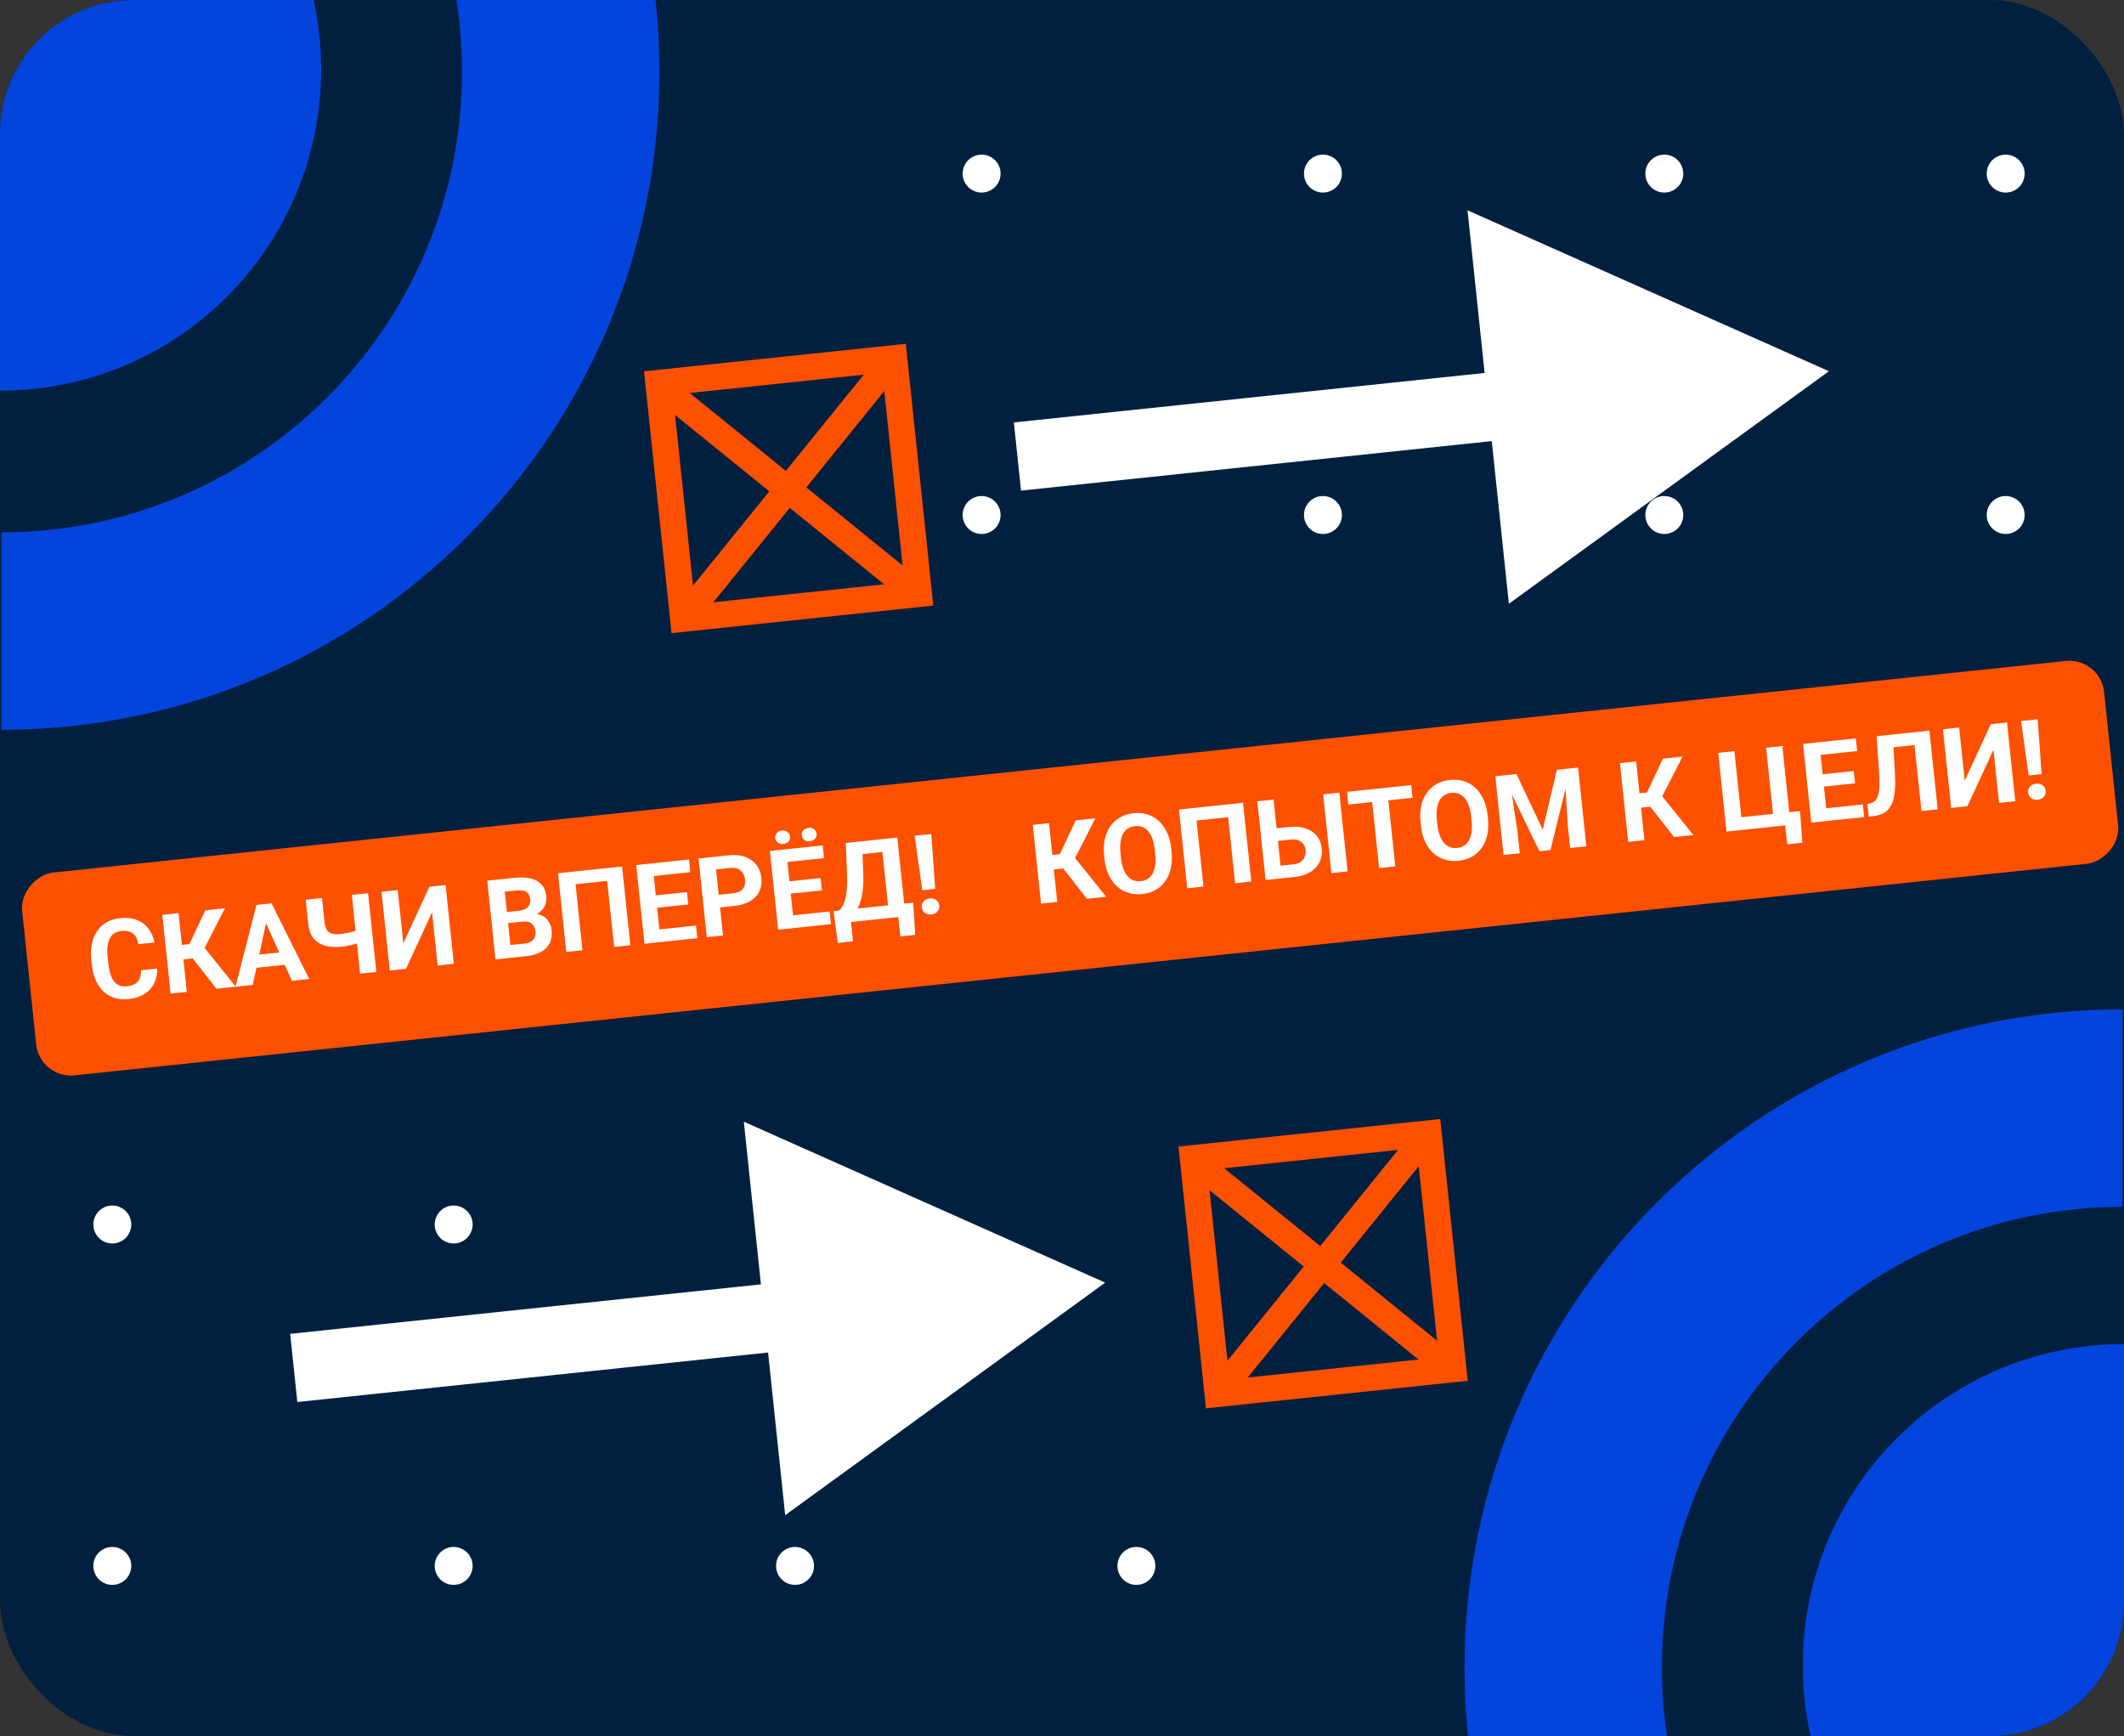 <svg width="476" height="389" viewBox="0 0 476 389" fill="none" xmlns="http://www.w3.org/2000/svg">
<rect x="0" y="0" width="476" height="389" fill="#333333" stroke="none"/>
<g clip-path="url(#clip0_2425_3974)">
<rect width="476" height="389" rx="30" fill="#01203F"/>
<path d="M0.316 -87.163C57.324 -87.162 103.538 -40.948 103.538 16.061C103.538 73.069 57.324 119.282 0.316 119.283V163.521L2.221 163.511C82.149 162.498 146.753 97.895 147.766 17.966L147.777 16.061C147.777 -65.38 81.757 -131.401 0.316 -131.402V-87.163Z" fill="#0344DC"/>
<path d="M475.664 270.411C418.656 270.412 372.442 316.626 372.442 373.635C372.443 430.643 418.656 476.856 475.664 476.857V521.096L473.76 521.085C393.831 520.073 329.227 455.469 328.215 375.54L328.203 373.635C328.203 292.194 394.224 226.173 475.664 226.172V270.411Z" fill="#0344DC"/>
<path d="M-0.004 87.54C39.746 87.538 71.969 55.316 71.969 15.565C71.969 -24.185 39.746 -56.408 -0.004 -56.41L-0.004 87.54Z" fill="#0344DC"/>
<path d="M475.984 445.114C436.235 445.113 404.012 412.89 404.012 373.14C404.012 333.39 436.235 301.166 475.984 301.164V445.114Z" fill="#0344DC"/>
<circle cx="25.168" cy="274.375" r="4.25" fill="white"/>
<circle cx="178.172" cy="274.375" r="4.25" fill="white"/>
<circle cx="101.668" cy="274.375" r="4.25" fill="white"/>
<circle cx="25.168" cy="350.875" r="4.25" fill="white"/>
<circle cx="178.172" cy="350.875" r="4.25" fill="white"/>
<circle cx="101.668" cy="350.875" r="4.25" fill="white"/>
<circle cx="254.672" cy="350.875" r="4.25" fill="white"/>
<circle cx="219.984" cy="38.898" r="4.25" fill="white"/>
<circle cx="372.98" cy="38.898" r="4.25" fill="white"/>
<circle cx="296.48" cy="38.898" r="4.25" fill="white"/>
<circle cx="449.484" cy="38.898" r="4.25" fill="white"/>
<circle cx="219.984" cy="115.398" r="4.25" fill="white"/>
<circle cx="372.98" cy="115.398" r="4.25" fill="white"/>
<circle cx="296.48" cy="115.398" r="4.25" fill="white"/>
<circle cx="449.484" cy="115.398" r="4.25" fill="white"/>
<rect x="8.922" y="241.77" width="45.696" height="469.148" rx="7.802" transform="rotate(-96 8.922 241.77)" fill="#FE5001"/>
<path d="M31.597 217.41L35.22 217.029C35.272 218.224 35.055 219.312 34.571 220.294C34.094 221.276 33.366 222.079 32.386 222.705C31.415 223.329 30.206 223.718 28.76 223.87C27.629 223.989 26.595 223.901 25.657 223.608C24.719 223.306 23.892 222.821 23.177 222.153C22.47 221.485 21.896 220.647 21.455 219.639C21.014 218.632 20.726 217.482 20.59 216.19L20.461 214.966C20.326 213.674 20.372 212.489 20.602 211.411C20.839 210.324 21.238 209.38 21.799 208.578C22.368 207.775 23.08 207.128 23.935 206.638C24.79 206.148 25.771 205.845 26.878 205.729C28.348 205.574 29.616 205.71 30.681 206.137C31.755 206.563 32.62 207.216 33.276 208.094C33.94 208.972 34.391 210.002 34.63 211.186L30.995 211.568C30.88 210.861 30.675 210.275 30.381 209.807C30.086 209.332 29.679 208.995 29.16 208.796C28.648 208.589 27.988 208.527 27.181 208.612C26.575 208.676 26.058 208.845 25.629 209.118C25.201 209.392 24.857 209.775 24.598 210.268C24.34 210.761 24.171 211.367 24.091 212.085C24.019 212.795 24.032 213.619 24.13 214.556L24.261 215.804C24.357 216.717 24.511 217.513 24.721 218.194C24.93 218.866 25.201 219.425 25.534 219.872C25.874 220.31 26.283 220.626 26.761 220.821C27.246 221.007 27.812 221.066 28.458 220.998C29.217 220.918 29.831 220.731 30.298 220.437C30.765 220.143 31.103 219.744 31.311 219.24C31.528 218.736 31.623 218.126 31.597 217.41ZM40.015 204.605L41.869 222.247L38.234 222.629L36.38 204.987L40.015 204.605ZM50.411 203.512L44.738 214.583L40.292 215.05L39.491 211.863L42.46 211.551L46 203.976L50.411 203.512ZM48.521 221.548L42.748 214.179L44.996 211.322L52.834 221.094L48.521 221.548ZM59.9 205.565L56.639 220.695L52.774 221.101L57.475 202.77L59.934 202.511L59.9 205.565ZM65.424 219.771L59.076 205.652L58.371 202.676L60.855 202.415L69.301 219.364L65.424 219.771ZM64.515 213.227L64.814 216.074L55.497 217.054L55.197 214.206L64.515 213.227ZM68.513 201.61L72.16 201.226L72.729 206.643C72.811 207.418 72.992 208.012 73.272 208.423C73.56 208.834 73.956 209.103 74.459 209.229C74.97 209.347 75.588 209.368 76.315 209.292C76.59 209.263 76.912 209.217 77.281 209.153C77.658 209.089 78.042 209.012 78.433 208.922C78.823 208.824 79.196 208.723 79.552 208.621C79.908 208.51 80.203 208.397 80.436 208.283L80.734 211.118C80.5 211.224 80.205 211.333 79.849 211.444C79.493 211.555 79.121 211.659 78.731 211.757C78.34 211.847 77.956 211.924 77.579 211.989C77.21 212.052 76.888 212.098 76.613 212.127C75.208 212.275 73.967 212.201 72.891 211.906C71.814 211.61 70.944 211.065 70.281 210.269C69.624 209.464 69.225 208.383 69.082 207.026L68.513 201.61ZM78.849 200.523L82.484 200.141L84.338 217.783L80.703 218.165L78.849 200.523ZM90.389 211.365L96.224 198.697L99.859 198.315L101.713 215.957L98.078 216.339L96.825 204.416L90.99 217.084L87.355 217.466L85.501 199.824L89.135 199.442L90.389 211.365ZM117.136 206.508L112.604 206.984L112.317 204.491L116.122 204.091C116.792 204.02 117.333 203.878 117.743 203.663C118.153 203.441 118.445 203.153 118.62 202.799C118.803 202.437 118.868 202.014 118.817 201.529C118.76 200.98 118.608 200.547 118.362 200.229C118.125 199.911 117.78 199.698 117.327 199.591C116.883 199.482 116.322 199.464 115.643 199.535L113.123 199.8L114.678 214.594L111.043 214.976L109.189 197.335L115.344 196.688C116.37 196.58 117.297 196.58 118.125 196.689C118.961 196.797 119.683 197.02 120.29 197.356C120.897 197.692 121.382 198.148 121.744 198.722C122.106 199.289 122.33 199.984 122.417 200.808C122.493 201.535 122.398 202.223 122.131 202.871C121.873 203.519 121.412 204.074 120.75 204.536C120.096 204.996 119.21 205.306 118.092 205.464L117.136 206.508ZM117.792 214.267L112.424 214.831L113.544 211.847L117.494 211.432C118.132 211.365 118.642 211.209 119.025 210.965C119.407 210.712 119.676 210.398 119.832 210.022C119.989 209.646 120.043 209.228 119.995 208.768C119.94 208.251 119.804 207.812 119.587 207.451C119.377 207.089 119.072 206.827 118.671 206.665C118.269 206.495 117.758 206.443 117.136 206.508L113.634 206.876L113.396 204.377L117.758 203.919L118.697 204.813C119.77 204.684 120.654 204.782 121.35 205.11C122.053 205.428 122.587 205.882 122.951 206.473C123.323 207.062 123.547 207.713 123.621 208.423C123.74 209.554 123.594 210.533 123.183 211.361C122.771 212.18 122.108 212.833 121.196 213.321C120.292 213.808 119.157 214.124 117.792 214.267ZM139.408 194.158L141.262 211.8L137.627 212.182L136.072 197.388L128.984 198.133L130.539 212.927L126.904 213.309L125.049 195.668L139.408 194.158ZM155.976 207.387L156.274 210.222L146.884 211.209L146.586 208.374L155.976 207.387ZM146.217 193.443L148.071 211.085L144.436 211.467L142.582 193.825L146.217 193.443ZM153.952 199.894L154.242 202.657L146.075 203.515L145.785 200.753L153.952 199.894ZM154.408 192.582L154.707 195.429L145.329 196.415L145.03 193.568L154.408 192.582ZM164.604 202.989L160.109 203.461L159.811 200.626L164.306 200.154C165.001 200.081 165.554 199.908 165.967 199.636C166.378 199.356 166.663 198.999 166.822 198.566C166.981 198.133 167.033 197.658 166.978 197.141C166.923 196.616 166.771 196.138 166.521 195.707C166.272 195.275 165.915 194.946 165.45 194.717C164.985 194.488 164.405 194.41 163.71 194.483L160.475 194.823L162.03 209.618L158.395 210L156.541 192.358L163.411 191.636C164.792 191.49 166.002 191.616 167.04 192.014C168.085 192.402 168.916 193.005 169.533 193.822C170.15 194.639 170.517 195.609 170.635 196.732C170.755 197.871 170.596 198.884 170.158 199.771C169.721 200.658 169.029 201.38 168.083 201.937C167.145 202.493 165.985 202.844 164.604 202.989ZM185.929 204.239L186.227 207.074L176.836 208.061L176.538 205.226L185.929 204.239ZM176.17 190.295L178.024 207.936L174.389 208.319L172.535 190.677L176.17 190.295ZM183.904 196.746L184.194 199.509L176.028 200.367L175.737 197.605L183.904 196.746ZM184.36 189.434L184.66 192.281L175.281 193.267L174.982 190.419L184.36 189.434ZM173.726 187.795C173.682 187.375 173.802 187.003 174.087 186.679C174.378 186.346 174.758 186.155 175.227 186.106C175.712 186.055 176.127 186.162 176.474 186.428C176.819 186.686 177.014 187.025 177.058 187.445C177.102 187.865 176.982 188.237 176.698 188.561C176.413 188.885 176.029 189.072 175.544 189.123C175.076 189.172 174.664 189.068 174.311 188.812C173.965 188.554 173.77 188.215 173.726 187.795ZM179.677 187.182C179.632 186.754 179.751 186.378 180.036 186.054C180.32 185.73 180.701 185.543 181.178 185.493C181.654 185.443 182.065 185.547 182.411 185.804C182.765 186.061 182.964 186.404 183.009 186.832C183.053 187.252 182.929 187.624 182.636 187.949C182.351 188.265 181.97 188.448 181.493 188.498C181.017 188.548 180.606 188.448 180.261 188.198C179.916 187.941 179.721 187.602 179.677 187.182ZM202.044 202.545L202.342 205.381L189.631 206.716L189.333 203.881L202.044 202.545ZM190.412 203.768L191.165 210.929L187.748 211.288L186.801 204.147L190.412 203.768ZM204.661 202.27L205.1 209.476L201.768 209.827L201.014 202.653L204.661 202.27ZM198.488 187.949L198.788 190.796L190.294 191.689L189.995 188.842L198.488 187.949ZM201.081 187.676L202.936 205.318L199.313 205.699L197.458 188.057L201.081 187.676ZM189.546 188.889L193.181 188.507L193.464 195.741C193.516 196.937 193.497 198 193.407 198.933C193.325 199.856 193.19 200.675 193.004 201.388C192.826 202.101 192.61 202.732 192.358 203.282C192.104 203.823 191.828 204.301 191.528 204.716C191.228 205.123 190.92 205.491 190.603 205.818C190.285 206.137 189.974 206.435 189.668 206.713L187.584 206.932L187.286 204.096L188.098 204.011C188.311 203.793 188.53 203.5 188.753 203.134C188.984 202.766 189.186 202.284 189.36 201.686C189.541 201.078 189.674 200.321 189.758 199.414C189.851 198.506 189.874 197.409 189.829 196.124L189.546 188.889ZM208.703 186.875L209.59 199.167L206.682 199.473L204.983 187.266L208.703 186.875ZM206.572 203.319C206.518 202.802 206.651 202.355 206.97 201.978C207.297 201.593 207.756 201.369 208.345 201.307C208.943 201.244 209.438 201.368 209.83 201.678C210.221 201.98 210.444 202.389 210.498 202.906C210.551 203.407 210.417 203.85 210.099 204.235C209.78 204.619 209.321 204.843 208.724 204.906C208.134 204.968 207.639 204.844 207.239 204.535C206.847 204.225 206.625 203.82 206.572 203.319Z" fill="white"/>
<path d="M235.083 184.451L236.937 202.093L233.302 202.475L231.448 184.833L235.083 184.451ZM245.479 183.358L239.807 194.429L235.36 194.896L234.56 191.709L237.528 191.397L241.069 183.822L245.479 183.358ZM243.589 201.394L237.817 194.025L240.064 191.168L247.903 200.94L243.589 201.394ZM262.466 190.075L262.554 190.911C262.695 192.252 262.64 193.475 262.388 194.579C262.137 195.683 261.719 196.646 261.136 197.467C260.552 198.28 259.82 198.932 258.941 199.425C258.069 199.917 257.076 200.221 255.962 200.338C254.855 200.455 253.821 200.363 252.858 200.064C251.904 199.764 251.052 199.278 250.304 198.606C249.554 197.925 248.938 197.071 248.454 196.044C247.978 195.015 247.67 193.831 247.529 192.49L247.441 191.654C247.3 190.305 247.355 189.082 247.607 187.986C247.859 186.882 248.276 185.919 248.859 185.098C249.451 184.276 250.182 183.62 251.053 183.128C251.933 182.635 252.926 182.331 254.032 182.214C255.147 182.097 256.182 182.189 257.136 182.489C258.098 182.788 258.95 183.278 259.692 183.959C260.441 184.64 261.054 185.495 261.529 186.523C262.012 187.542 262.324 188.726 262.466 190.075ZM258.883 191.297L258.792 190.437C258.694 189.5 258.522 188.684 258.278 187.991C258.034 187.298 257.72 186.727 257.338 186.277C256.956 185.827 256.514 185.506 256.012 185.314C255.509 185.114 254.951 185.046 254.337 185.11C253.723 185.175 253.191 185.357 252.74 185.658C252.297 185.949 251.936 186.355 251.655 186.874C251.383 187.393 251.2 188.017 251.105 188.745C251.01 189.474 251.012 190.307 251.11 191.244L251.201 192.104C251.298 193.033 251.47 193.848 251.715 194.549C251.959 195.242 252.273 195.818 252.656 196.276C253.038 196.726 253.48 197.051 253.983 197.251C254.486 197.451 255.045 197.519 255.659 197.455C256.273 197.39 256.805 197.208 257.255 196.907C257.705 196.607 258.066 196.197 258.339 195.678C258.61 195.152 258.793 194.524 258.888 193.795C258.982 193.059 258.98 192.226 258.883 191.297ZM278.57 179.88L280.424 197.522L276.789 197.904L275.234 183.11L268.146 183.855L269.701 198.649L266.066 199.031L264.212 181.39L278.57 179.88ZM284.82 185.729L288.939 185.296C290.321 185.15 291.536 185.255 292.586 185.611C293.644 185.965 294.484 186.53 295.104 187.306C295.733 188.081 296.106 189.022 296.222 190.129C296.31 190.969 296.237 191.752 296.003 192.479C295.769 193.198 295.387 193.843 294.859 194.413C294.33 194.975 293.668 195.436 292.873 195.797C292.078 196.159 291.159 196.394 290.117 196.504L283.623 197.186L281.769 179.544L285.416 179.161L286.972 193.967L289.819 193.668C290.506 193.596 291.062 193.407 291.487 193.101C291.92 192.794 292.228 192.415 292.409 191.963C292.589 191.503 292.652 191.01 292.596 190.485C292.544 189.984 292.383 189.544 292.115 189.164C291.845 188.776 291.468 188.489 290.983 188.303C290.506 188.116 289.924 188.059 289.237 188.131L285.118 188.564L284.82 185.729ZM300.15 177.612L302.004 195.254L298.381 195.635L296.527 177.993L300.15 177.612ZM310.836 176.489L312.691 194.131L309.068 194.512L307.214 176.87L310.836 176.489ZM316.265 175.919L316.564 178.766L302.169 180.279L301.87 177.432L316.265 175.919ZM333.373 182.622L333.461 183.458C333.602 184.799 333.546 186.022 333.295 187.126C333.043 188.231 332.626 189.194 332.043 190.014C331.458 190.827 330.727 191.48 329.847 191.972C328.976 192.464 327.983 192.769 326.868 192.886C325.762 193.002 324.727 192.911 323.765 192.612C322.81 192.312 321.959 191.826 321.21 191.153C320.461 190.472 319.844 189.618 319.361 188.591C318.885 187.563 318.577 186.378 318.436 185.038L318.348 184.201C318.206 182.852 318.262 181.63 318.514 180.533C318.765 179.429 319.183 178.466 319.766 177.645C320.358 176.824 321.089 176.167 321.96 175.675C322.839 175.183 323.832 174.878 324.939 174.762C326.054 174.645 327.088 174.736 328.043 175.036C329.005 175.335 329.857 175.825 330.598 176.507C331.348 177.188 331.96 178.042 332.436 179.07C332.919 180.089 333.231 181.273 333.373 182.622ZM329.789 183.844L329.699 182.984C329.6 182.047 329.429 181.232 329.185 180.539C328.94 179.846 328.627 179.274 328.245 178.825C327.863 178.375 327.421 178.054 326.919 177.861C326.416 177.661 325.857 177.593 325.243 177.658C324.629 177.722 324.097 177.905 323.647 178.205C323.204 178.497 322.842 178.902 322.562 179.422C322.29 179.94 322.106 180.564 322.012 181.293C321.917 182.021 321.918 182.854 322.017 183.791L322.107 184.652C322.205 185.581 322.376 186.396 322.622 187.097C322.866 187.79 323.18 188.365 323.563 188.823C323.945 189.273 324.387 189.598 324.89 189.798C325.393 189.999 325.951 190.067 326.565 190.002C327.179 189.938 327.711 189.755 328.162 189.455C328.612 189.154 328.973 188.744 329.245 188.226C329.517 187.699 329.7 187.071 329.795 186.343C329.889 185.606 329.887 184.773 329.789 183.844ZM336.766 173.764L339.844 173.44L345.737 185.917L348.907 172.488L351.985 172.164L347.466 190.476L344.994 190.736L336.766 173.764ZM335.106 173.938L338.172 173.616L340.056 186.183L340.583 191.199L336.96 191.58L335.106 173.938ZM350.579 172.312L353.657 171.989L355.511 189.63L351.876 190.012L351.349 184.996L350.579 172.312ZM366.67 170.621L368.524 188.263L364.889 188.645L363.035 171.003L366.67 170.621ZM377.066 169.528L371.394 180.598L366.947 181.066L366.147 177.879L369.115 177.567L372.656 169.992L377.066 169.528ZM375.176 187.563L369.404 180.195L371.651 177.337L379.49 187.11L375.176 187.563ZM403.402 181.742L403.916 188.843L400.523 189.199L400.076 184.946L398.634 185.098L398.337 182.275L403.402 181.742ZM386.917 186.329L385.063 168.688L388.686 168.307L390.242 183.113L397.343 182.367L395.786 167.561L399.434 167.177L401.288 184.819L386.917 186.329ZM417.468 180.252L417.766 183.087L408.376 184.074L408.078 181.239L417.468 180.252ZM407.709 166.307L409.563 183.949L405.928 184.331L404.074 166.689L407.709 166.307ZM415.444 172.759L415.734 175.522L407.567 176.38L407.277 173.617L415.444 172.759ZM415.9 165.446L416.199 168.294L406.821 169.28L406.522 166.432L415.9 165.446ZM429.798 163.986L430.097 166.833L421.325 167.755L421.025 164.908L429.798 163.986ZM432.391 163.713L434.245 181.355L430.61 181.737L428.756 164.095L432.391 163.713ZM420.565 164.956L424.188 164.575L424.67 173.48C424.745 174.811 424.741 175.976 424.658 176.973C424.583 177.969 424.428 178.826 424.193 179.545C423.958 180.256 423.636 180.845 423.227 181.313C422.826 181.771 422.333 182.129 421.748 182.387C421.161 182.636 420.481 182.802 419.705 182.883L418.808 182.978L418.51 180.142L418.967 180.057C419.359 179.976 419.695 179.834 419.976 179.633C420.257 179.432 420.485 179.151 420.659 178.789C420.842 178.427 420.974 177.976 421.056 177.437C421.145 176.888 421.19 176.226 421.19 175.45C421.198 174.674 421.165 173.771 421.089 172.741L420.565 164.956ZM440.308 174.936L446.143 162.268L449.778 161.886L451.632 179.528L447.997 179.91L446.744 167.987L440.909 180.655L437.274 181.037L435.42 163.395L439.055 163.013L440.308 174.936ZM456.648 161.164L457.536 173.456L454.628 173.761L452.929 161.555L456.648 161.164ZM454.518 177.607C454.463 177.09 454.596 176.643 454.916 176.267C455.243 175.881 455.701 175.658 456.291 175.596C456.889 175.533 457.384 175.656 457.775 175.966C458.167 176.268 458.389 176.678 458.444 177.195C458.496 177.695 458.363 178.138 458.044 178.523C457.725 178.908 457.267 179.131 456.669 179.194C456.079 179.256 455.585 179.133 455.185 178.823C454.793 178.513 454.57 178.108 454.518 177.607Z" fill="white"/>
<path d="M409.868 83.18L338.147 135.287L328.881 47.122L409.868 83.18ZM228.016 102.293L227.213 94.658L340.347 82.767L341.149 90.402L341.952 98.037L228.818 109.928L228.016 102.293Z" fill="white"/>
<path d="M247.684 287.398L175.964 339.506L166.697 251.341L247.684 287.398ZM65.832 306.512L65.029 298.876L178.163 286.986L178.966 294.621L179.768 302.256L66.635 314.147L65.832 306.512Z" fill="white"/>
<rect x="153.121" y="138.622" width="53.087" height="53.087" transform="rotate(-96 153.121 138.622)" fill="#01203F" stroke="#FE5001" stroke-width="5.899"/>
<line y1="-2.949" x2="73.732" y2="-2.949" transform="matrix(-0.629 0.777 0.777 0.629 202.582 82.188)" stroke="#FE5001" stroke-width="5.899"/>
<line x1="205.867" y1="133.394" x2="148.566" y2="86.993" stroke="#FE5001" stroke-width="5.899"/>
<rect x="272.894" y="312.325" width="53.087" height="53.087" transform="rotate(-96 272.894 312.325)" fill="#01203F" stroke="#FE5001" stroke-width="5.899"/>
<line y1="-2.949" x2="73.732" y2="-2.949" transform="matrix(-0.629 0.777 0.777 0.629 322.344 255.887)" stroke="#FE5001" stroke-width="5.899"/>
<line x1="325.636" y1="307.097" x2="268.336" y2="260.696" stroke="#FE5001" stroke-width="5.899"/>
</g>
<defs>
<clipPath id="clip0_2425_3974">
<rect width="476" height="389" rx="30" fill="white"/>
</clipPath>
</defs>
</svg>
